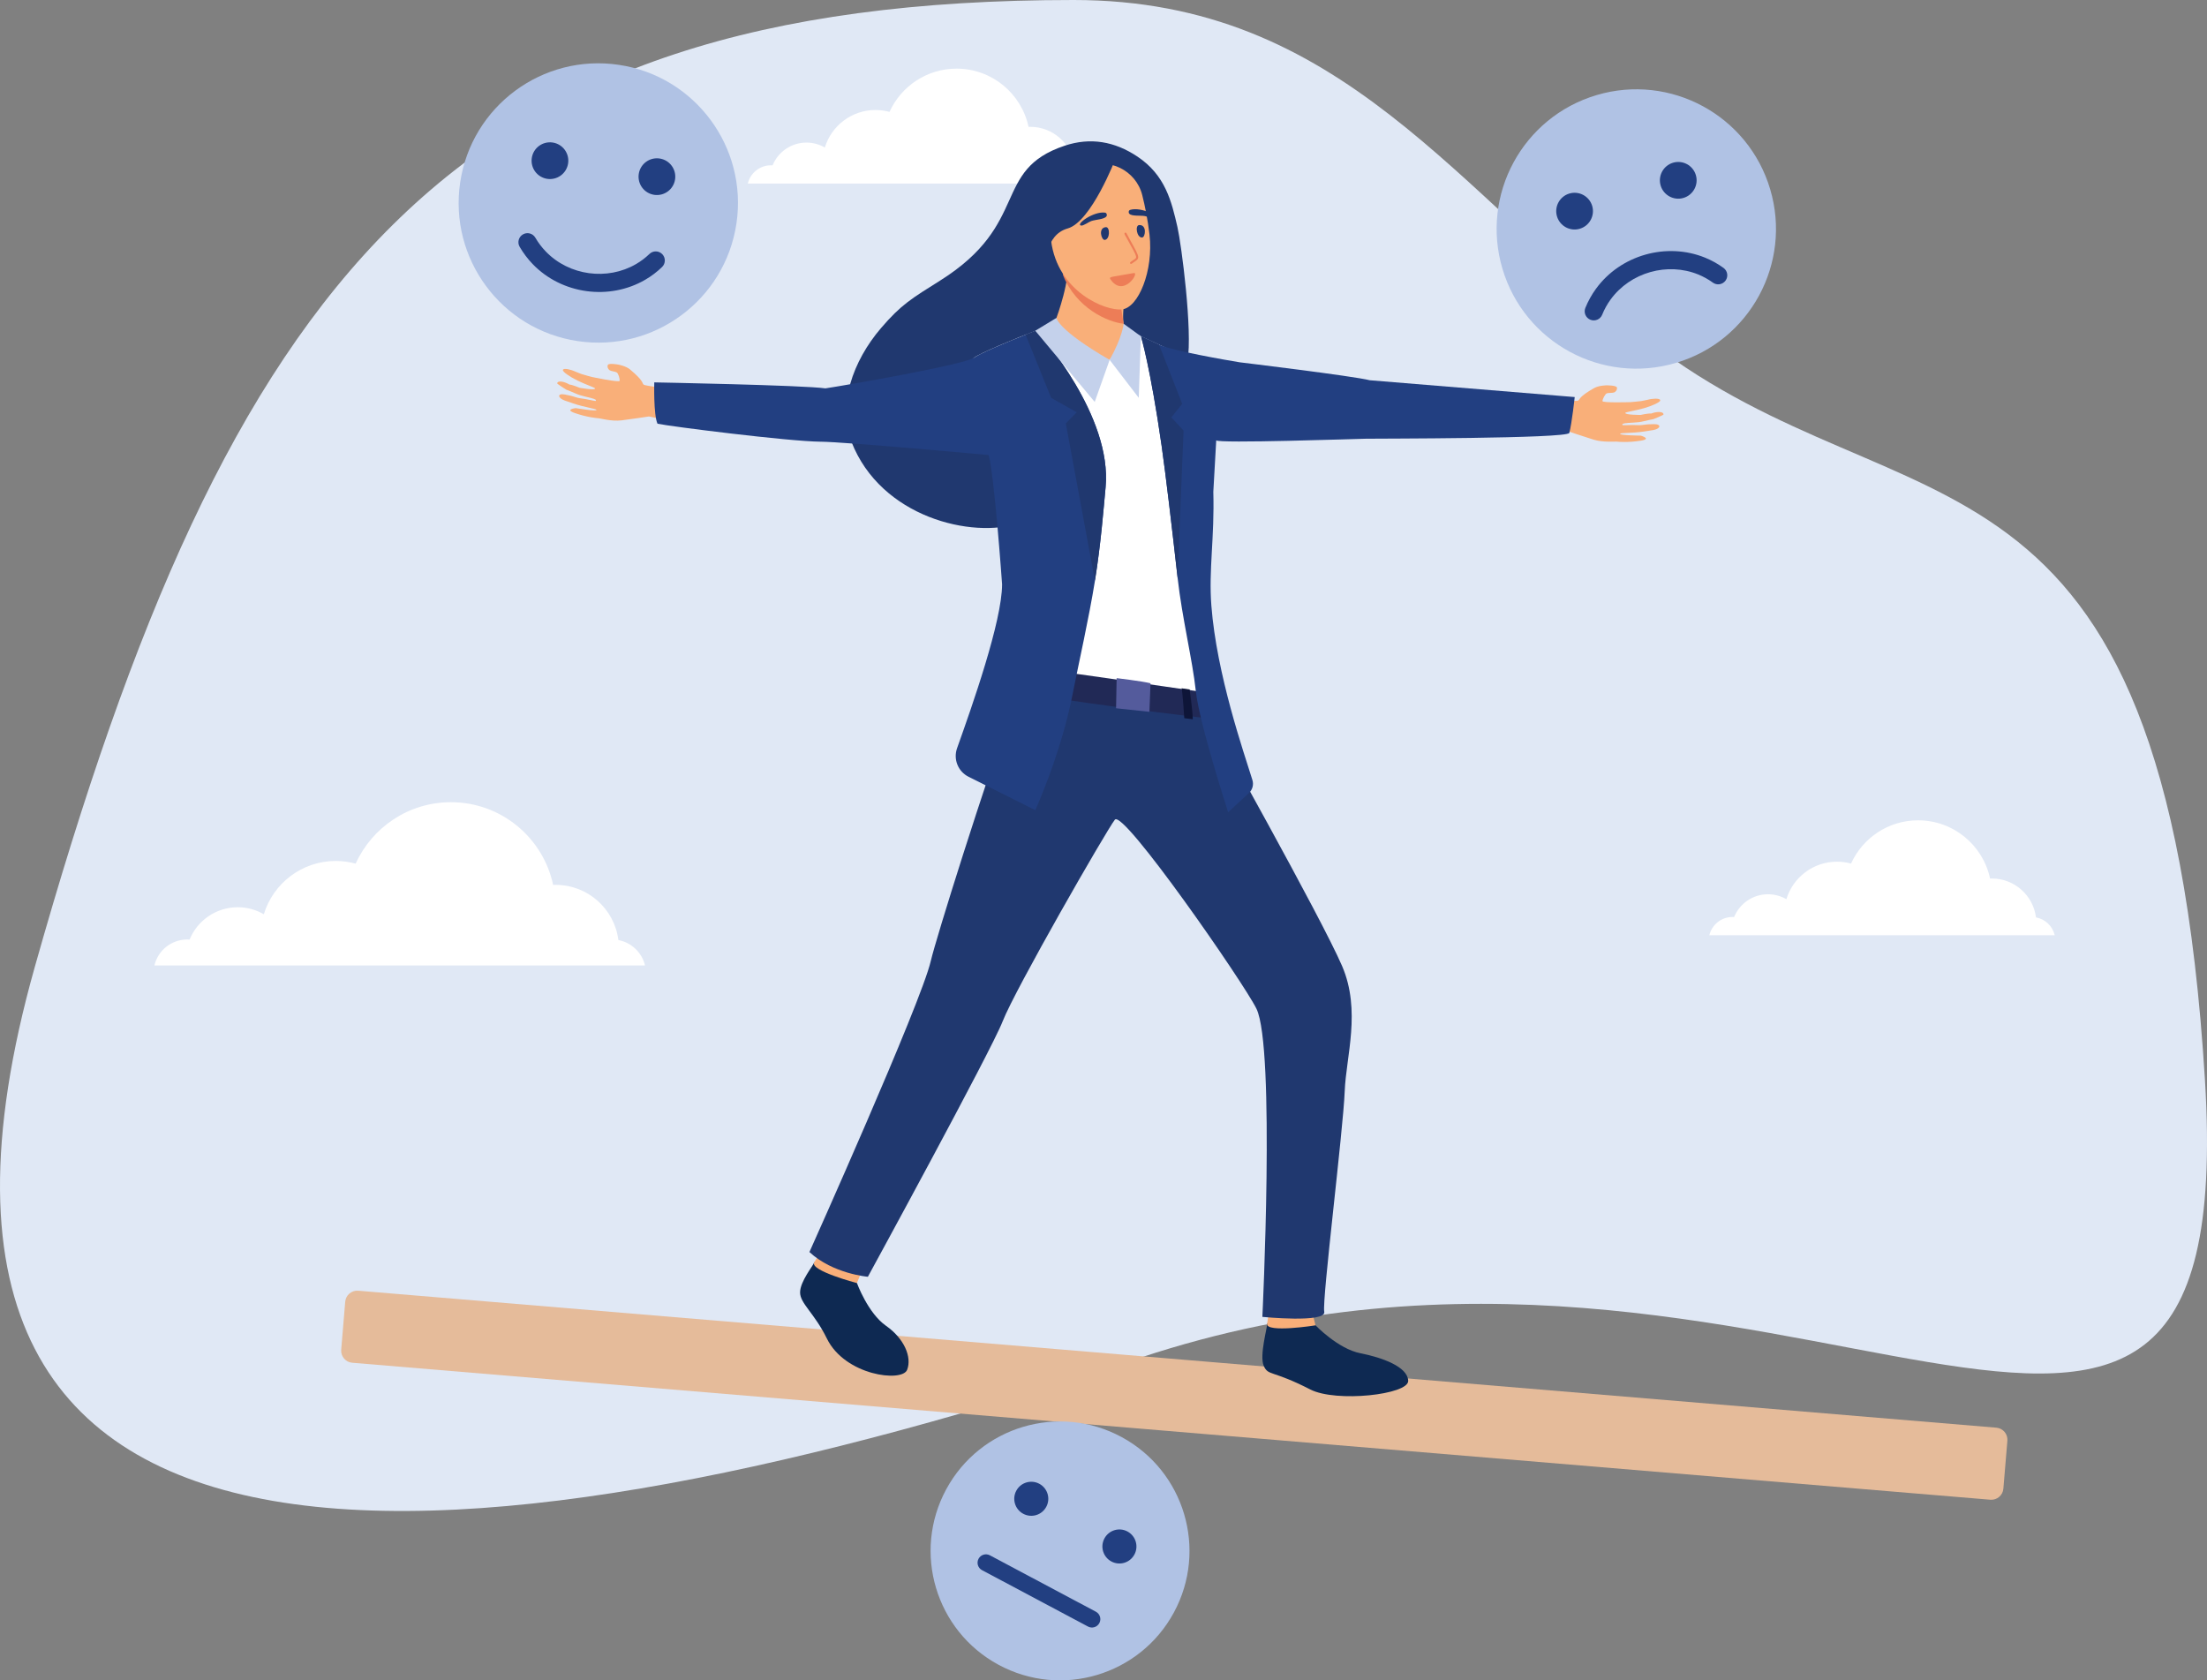<?xml version="1.0" encoding="UTF-8"?><svg id="a" xmlns="http://www.w3.org/2000/svg" viewBox="0 0 1963.58 1494.99"><rect x="0" y="0" width="1963.58" height="1494.99" fill="#808080" stroke="none"/><path d="M955.2,0c239.25,0,340.05,171.18,512.77,304.25,228.61,176.13,457.19,61.48,493.79,656.56,32.57,529.63-373.93,57.34-947.08,247.06C441.52,1397.59-142.22,1473.99,30.99,860.15,204.21,246.31,399.29,0,955.2,0Z" style="fill:#e0e8f5; fill-rule:evenodd;"/><path d="M972.64,163.34h-307.31c2.21-9.34,10.6-16.28,20.6-16.28,.48,0,.97,.02,1.44,.05,4.85-11.88,16.52-20.25,30.16-20.25,5.96,0,11.54,1.61,16.34,4.4,5.86-19.32,23.81-33.39,45.05-33.39,4.31,0,8.5,.59,12.48,1.68,10.28-22.7,33.13-38.49,59.66-38.49,31.48,0,57.76,22.22,64.04,51.82,.54-.02,1.06-.04,1.59-.04,20.16,0,36.8,15.07,39.26,34.57,8.22,1.54,14.78,7.83,16.69,15.92Z" style="fill:#fff; fill-rule:evenodd;"/><path d="M1047.61,202.14c-5.3-23.06-10.77-46.24-35.67-62.86-20.15-13.45-41.77-17.3-64.73-9.64-65.04,21.74-30.06,69.31-110.78,119.98-25.06,15.76-34.58,21.25-52.57,42.25-25.2,29.38-38.95,68.79-26.3,101.25,26.19,67.09,107.32,86.49,149.75,72.25,79.01-26.46,144.82-118.81,149.21-144.01,4.66-26.96-5.49-104.33-8.92-119.21Z" style="fill:#20386f; fill-rule:evenodd;"/><path d="M318.71,1148.33l1457.49,121.87c5.88,.49,10.27,5.69,9.78,11.57l-3.57,42.74c-.49,5.88-5.7,10.27-11.57,9.78l-1457.49-121.87c-5.87-.49-10.27-5.7-9.78-11.57l3.57-42.74c.49-5.88,5.69-10.27,11.57-9.78Z" style="fill:#e5bb9a; fill-rule:evenodd;"/><path d="M573.86,858.97H137.36c3.13-13.26,15.04-23.12,29.27-23.12,.68,0,1.37,.03,2.04,.08,6.9-16.87,23.48-28.77,42.84-28.77,8.47,0,16.4,2.28,23.22,6.25,8.32-27.44,33.81-47.43,63.98-47.43,6.14,0,12.08,.84,17.73,2.39,14.6-32.24,47.05-54.66,84.74-54.66,44.7,0,82.03,31.56,90.96,73.61,.76-.03,1.5-.06,2.26-.06,28.64,0,52.27,21.42,55.77,49.1,11.68,2.19,20.99,11.12,23.7,22.6Z" style="fill:#fff; fill-rule:evenodd;"/><path d="M1828.12,832.1h-307.31c2.21-9.34,10.59-16.28,20.6-16.28,.48,0,.97,.02,1.44,.05,4.85-11.88,16.52-20.26,30.16-20.26,5.96,0,11.54,1.61,16.34,4.4,5.86-19.32,23.81-33.39,45.05-33.39,4.31,0,8.5,.59,12.48,1.68,10.28-22.69,33.12-38.48,59.66-38.48,31.47,0,57.76,22.21,64.04,51.82,.54-.02,1.06-.04,1.59-.04,20.16,0,36.8,15.07,39.26,34.57,8.22,1.54,14.78,7.83,16.69,15.92Z" style="fill:#fff; fill-rule:evenodd;"/><path d="M560.53,328.7c12.73,10.57,10.48,12.2,12.15,13.5,1.56,1.22,23.5,3.74,32.05,4.67l-17.08,25.84c-5.13-1.12-8.75-1.9-10.29-2.19,0,0-14.86,2.3-24.22,3.45-9.37,1.16-18.9-1.87-21.59-1.95-.41,0-9.36-.76-20.25-4.57-9.36-3.29,.99-4.34,.99-4.34,0,0,18.38,3.07,18.4,1.64-.01-1.11-10.2-2.24-20.62-5.78-2.65-.89-5.29-1.8-7.67-2.64-6.32-2.24-6.83-6.65,.17-5.34,2.45,.45,6.56,1.34,9.4,2.35,3.03,1.08,6.2,1.16,8.93,1.7,5.36,1.07,9.26,1.93,9.18,1.68-.12-.32,1.09-.82-1.71-1.87-3.39-1.26-11.13-2.42-15.94-4.62-2.73-1.27-8.62-3.56-8.62-3.56,0,0-8.22-5.08-8.1-5.65,.73-3.06,7.33-1.13,10.85,1.08,2.96,.29,9.06,2.88,9.06,2.88,0,0,13.48,2.53,13.84,.68,.18-.79-7.97-3.32-15.54-7.02-7.02-3.42-13.56-8-13.11-9.46,.76-2.47,9,.56,9,.56,0,0,5.66,2.39,7.58,3.05,2.27,.76,9.25,2.59,9.25,2.59,0,0,24.52,5.21,24.7,3.41,.17-1.8-1.21-6.61-2.62-7.43-1.4-.84-4.81-1.07-6.22-1.89-1.4-.85-2.54-3.11-1.67-4.86,.87-1.75,9.27-.24,9.27-.24,0,0,6.79,1.25,10.48,4.33Z" style="fill:#f9af79; fill-rule:evenodd;"/><path d="M1418.37,345.23c-14.39,8.18-12.46,10.18-14.33,11.17-1.74,.94-23.78-.44-32.38-1.01l12.3,28.43c5.24-.2,8.94-.33,10.51-.36,0,0,14.22,4.88,23.24,7.65,9.02,2.77,18.93,1.47,21.6,1.87,.4,.07,9.35,.89,20.74-.95,9.79-1.6-.21-4.45-.21-4.45,0,0-18.63-.2-18.4-1.61,.21-1.09,10.43-.41,21.3-2.07,2.77-.42,5.54-.86,8.02-1.25,6.62-1.1,7.89-5.36,.78-5.29-2.5,0-6.71,.17-9.67,.66-3.17,.54-6.31,.06-9.09,.11-5.47,.12-9.46,.28-9.33,.04,.17-.29-.92-1,2.02-1.55,3.56-.65,11.38-.42,16.5-1.75,2.92-.77,9.12-2,9.12-2,0,0,9-3.56,8.97-4.14-.18-3.14-7.02-2.4-10.87-.84-2.97-.23-9.42,1.25-9.42,1.25,0,0-13.71,.13-13.75-1.76-.04-.8,8.43-1.88,16.54-4.18,7.51-2.14,14.74-5.49,14.57-7.01-.32-2.57-8.96-1.03-8.96-1.03,0,0-5.99,1.37-8,1.68-2.36,.35-9.55,.93-9.55,.93,0,0-25.06,.83-24.92-.97,.14-1.8,2.35-6.29,3.88-6.85,1.53-.58,4.92-.21,6.46-.77,1.53-.58,3.05-2.61,2.5-4.49-.55-1.88-9.08-1.87-9.08-1.87,0,0-6.9,.05-11.08,2.42Z" style="fill:#f9af79; fill-rule:evenodd;"/><path d="M1170.39,1179.08s20.06,20.97,39.85,24.86c19.79,3.89,42.1,12.09,42.65,24.48,.55,12.39-64.23,19.54-87.12,7.77-34.17-17.56-37.39-11.83-41.42-21.03-4.03-9.21,3.35-34.41,3.01-37.36-.42-3.66,43.03,1.27,43.03,1.27Z" style="fill:#0e2952; fill-rule:evenodd;"/><path d="M1167.87,1168.83l2.52,10.26c-.37,.23-44.09,6.89-43.03-1.27,.85-6.62,2.16-13.83,2.16-13.83l38.36,4.85Z" style="fill:#f9af79; fill-rule:evenodd;"/><path d="M762.4,1141.47s9.67,26.74,25.87,38.06,23.23,27.87,18.81,39.19c-4.42,11.32-55.24,5.18-71.44-27.9-11.09-22.65-23.84-31.15-23.8-40.99,.05-9.85,11.65-23.76,12.51-26.55,1.07-3.44,38.05,18.19,38.05,18.19Z" style="fill:#0e2952; fill-rule:evenodd;"/><path d="M766.41,1131.78l-4,9.69c-.42,.06-41.76-11.03-38.05-18.19,2.95-5.68,8.62-11.8,8.62-11.8l33.43,20.3Z" style="fill:#f9af79; fill-rule:evenodd;"/><path d="M1076.13,639.32s99.48,177.21,117.93,220.11c17.09,39.76,3.53,80.54,2.34,111.32-1.36,35.22-20.29,185.98-18.22,196.26,2.07,10.26-55.04,4.6-55.04,4.6,0,0,11.63-239.69-5.29-274.2-11.28-23.03-118.47-177.64-125.96-168.14-7.49,9.52-89.04,151.49-99.83,179.4-10.1,26.13-119.91,227.26-119.91,227.26,0,0-31.07-2.58-52-22,0,0,99.34-221.34,108-259.02,4.4-19.18,46.48-153.81,77.7-240.65,16.5-45.9,170.29,25.05,170.29,25.05Z" style="fill:#20386f; fill-rule:evenodd;"/><path d="M901.86,532.3c2.11,27.38,6.8,60.69,6.8,60.69l8.52,1.2,141.43,19.9,12.69,1.78s7.17-9.49,6.09-30.96c-.69-13.65-2.33-39.32-1.65-63.11l.02-.37v-.91s.04-.36,.04-.36c.44-13.07-7.5-24.21-5.06-33.62,6.79-26.31,2.26-49.87,2.16-50.91l.86-51.79c1.36,2.95,93.75-5.91,101.4-3.1,7.79,2.86,137.38,5.64,145.54-1.96,8.69-8.13,5.92-21.2,5.92-21.2l-148-10.16-83.29-19.23c-1.17-.93-18.43-.16-28.52-4.95-15.54-7.4-37.16-17.35-51.04-23.73-8.14-3.73-13.62-6.22-13.62-6.22,0,0-57.94-5.56-62.46-5.27-1.42,.08-8.35,2.49-17.45,5.96-19.67,7.46-49.47,19.85-55.52,24.19-3.39,2.43-14.26,23.06-26.66,48.09l86.71,7.75,4.77,125.06-29.67,33.24Z" style="fill:#fff; fill-rule:evenodd;"/><path d="M1071.3,615.86s3.75,4.49,4.83,23.46c0,0-154.01-17.98-170.29-25.05,0,0-.63-20.91,2.82-21.27,3.79-.4,162.64,22.86,162.64,22.86Z" style="fill:#212956; fill-rule:evenodd;"/><path d="M939.97,282.79c.48,24.17,47.28,37.39,47.28,37.39,0,0,19.57-24.54,14.89-26.89-1.83-.92-2.58-4.59-2.81-8.69-.21-3.91,.04-8.22,.27-10.97,.14-1.71,.26-2.81,.26-2.81,0,0-6.68-7.05-15.19-15.45-14.86-14.7-35.31-33.53-35.34-26.03,0,.39,.06,.86,.17,1.41,3.59,16.86-9.55,52.04-9.55,52.04Z" style="fill:#f9af79; fill-rule:evenodd;"/><path d="M943.85,596.7s-3.35,21.2-3.65,26.73l-7.12-1.42s1.96-22.43,3.12-26.19l7.65,.88Z" style="fill:#556066; fill-rule:evenodd;"/><path d="M1058.45,613.4s2.7,19.26,2.76,26.53l-7.54-.97s-1.55-24.06-2.41-26.58l7.18,1.02Z" style="fill:#0e1538; fill-rule:evenodd;"/><path d="M729.94,392.97c-28.72-.29-134.14-13.64-144.95-16-3.66-7.74-2.88-36.77-2.88-36.77,0,0,132.88,2.48,152.25,5.33,15.94-2.36,123.51-21.01,132.36-27.36,5.12-3.68,27.2-13.09,45.8-20.41,3.39-1.34,6.68-2.62,9.73-3.78,3.95,4.39,67.37,76.06,61.41,139.58-1.8,19.09-4.19,50.22-9.46,83-5.48,34.05-14.3,72.55-20.01,101.61-10.32,52.56-33.08,102.64-33.08,102.64l-59.38-29.73c-9.35-4.67-13.73-15.59-10.21-25.44,13.35-37.4,40.03-112.96,40.04-145.79,0,0-6.87-97.33-11.98-115,0,0-126.55-11.65-149.62-11.89Z" style="fill:#223f81; fill-rule:evenodd;"/><path d="M1218.73,338.3l182.3,14.96s-2.55,23.73-4.82,31.9c-1.43,5.16-172.63,5.01-180.94,5.16-9.13,.17-131.83,4.4-133.18,1.44l-2.59,45.73c1.15,41.14-4.22,69.43-1.74,101.36,4.76,61.54,28.86,130.41,36.52,155.14,1.28,4.12,.08,8.62-3.11,11.56l-18.49,17.08s-25.71-79.24-28.76-107.85c-2.93-27.63-12.17-64.64-16.2-100.71v-.02c-5.13-45.76-10.47-91.1-14.26-117.73-9.92-69.34-18.08-96.52-18.08-96.52l.37-.29c4.49,2.06,9.79,4.5,15.43,7.11,11.79,5.45,60.31,13.85,71.81,15.72,0,0,101.21,12.2,115.74,15.97Z" style="fill:#223f81; fill-rule:evenodd;"/><path d="M935.22,353.96l22.77,12.85-9.73,9.92,25.9,139.83c5.28-32.78,7.68-63.91,9.47-83,5.96-63.52-57.47-135.19-61.41-139.58-3.04,1.16-6.34,2.43-9.73,3.78l22.72,56.2Z" style="fill:#20386f; fill-rule:evenodd;"/><path d="M1015.04,299.18s8.5,27.78,18.43,97.13c3.79,26.64,9.12,71.97,14.26,117.73l5.29-130.96-10.85-11.75,9.64-12.05-20.62-52.68c-5.64-2.61-10.94-5.04-15.43-7.11l-.72-.32Z" style="fill:#20386f; fill-rule:evenodd;"/><path d="M993.47,603.32s22.66,2.71,30.15,4.57l-.98,25.4-29.67-3.16,.51-26.81Z" style="fill:#545b9c; fill-rule:evenodd;"/><path d="M921.09,294.26l18.88-11.46s.53,10.35,47.28,37.39l-13.28,37.4-52.88-63.33Z" style="fill:#c4d1eb; fill-rule:evenodd;"/><path d="M999.68,288.01s-.73,11.17-12.43,32.17l25.91,33.77,1.88-54.78-15.36-11.17Z" style="fill:#c4d1eb; fill-rule:evenodd;"/><path d="M945.76,244.79c11.56,28.92,39.29,41.78,53.93,43.22l-3.68-23.47-49.92-41.62-.33,21.87Z" style="fill:#ed7d57; fill-rule:evenodd;"/><path d="M965.19,148.93c21.02-9.62,45.62,2.63,51.1,24.74,2.39,9.53,4.89,21.71,6.43,35.04,3.7,32.19-9.93,65.19-24.55,66.57-14.61,1.46-57.09-15.5-63-61.07-3.64-28.18,7.96-55.19,30.02-65.28Z" style="fill:#f9af79; fill-rule:evenodd;"/><g><path d="M550.68,57.7c67.86,10.14,114.67,73.39,104.52,141.25-10.14,67.86-73.39,114.67-141.25,104.52-67.86-10.14-114.67-73.38-104.52-141.25,10.14-67.86,73.39-114.66,141.25-104.52Z" style="fill:#b0c2e4; fill-rule:evenodd;"/><path d="M586.87,141.02c8.93,1.34,15.08,9.64,13.75,18.57-1.34,8.93-9.64,15.07-18.57,13.75-8.93-1.34-15.07-9.65-13.75-18.57,1.34-8.93,9.65-15.08,18.57-13.75h0Zm-95.16-14.22c8.92,1.34,15.07,9.65,13.74,18.57-1.33,8.93-9.64,15.08-18.57,13.75-8.92-1.34-15.07-9.64-13.74-18.57,1.33-8.93,9.64-15.07,18.57-13.75Z" style="fill:#223f81; fill-rule:evenodd;"/><path d="M462.34,219.59c-2.25-3.85-.95-8.8,2.9-11.04,3.84-2.26,8.79-.96,11.04,2.89,2.67,4.58,5.8,8.69,9.28,12.29,10.46,10.85,24.18,17.36,38.48,19.3,14.29,1.94,29.14-.68,41.86-8.09,4.24-2.46,8.23-5.46,11.9-8.99,3.19-3.11,8.31-3.04,11.42,.17,3.11,3.2,3.03,8.32-.17,11.43-4.62,4.46-9.66,8.24-14.99,11.34-15.9,9.26-34.42,12.54-52.21,10.12-17.77-2.42-34.85-10.52-47.88-24.02-4.37-4.54-8.29-9.67-11.62-15.39Z" style="fill:#223f81; fill-rule:evenodd;"/></g><g><path d="M997.94,1278.55c55.93,30.27,76.73,100.15,46.46,156.08-30.27,55.93-100.15,76.73-156.08,46.46-55.93-30.27-76.73-100.15-46.46-156.08,30.27-55.93,100.15-76.73,156.08-46.46Z" style="fill:#b0c2e4; fill-rule:evenodd;"/><path d="M1003.16,1362.57c7.36,3.98,10.09,13.16,6.11,20.52-3.98,7.36-13.16,10.09-20.52,6.11-7.36-3.98-10.09-13.16-6.11-20.52,3.98-7.36,13.17-10.09,20.52-6.11h0Zm-78.42-42.44c7.36,3.98,10.09,13.16,6.11,20.52-3.98,7.36-13.16,10.09-20.52,6.11-7.36-3.98-10.09-13.16-6.11-20.52,3.98-7.36,13.17-10.09,20.52-6.11Z" style="fill:#223f81; fill-rule:evenodd;"/><path d="M873.68,1396.93c-3.64-1.95-5.01-6.48-3.06-10.12,1.96-3.64,6.49-5.01,10.13-3.05l94.29,50.17c3.64,1.96,5.01,6.48,3.06,10.12-1.95,3.64-6.48,5.01-10.12,3.06l-94.3-50.18Z" style="fill:#223f81; fill-rule:evenodd;"/></g><g><path d="M1420.42,84.62c65.78-19.55,134.95,17.91,154.51,83.69,19.55,65.78-17.91,134.95-83.69,154.51-65.77,19.55-134.95-17.91-154.5-83.69-19.55-65.77,17.91-134.94,83.69-154.5Z" style="fill:#b0c2e4; fill-rule:evenodd;"/><path d="M1488.49,144.77c8.65-2.58,17.75,2.36,20.32,11,2.58,8.65-2.36,17.74-11,20.32-8.65,2.57-17.74-2.36-20.32-11-2.57-8.65,2.36-17.75,11-20.32h0Zm-92.23,27.42c8.65-2.58,17.74,2.36,20.32,11,2.57,8.65-2.36,17.74-11,20.32-8.65,2.57-17.75-2.36-20.32-11-2.57-8.66,2.36-17.75,11-20.32Z" style="fill:#223f81; fill-rule:evenodd;"/><path d="M1425.46,280.03c-1.69,4.12-6.4,6.1-10.54,4.42-4.12-1.69-6.1-6.4-4.42-10.54,2.5-6.13,5.66-11.76,9.36-16.87,11.01-15.2,26.78-25.61,44.04-30.5,17.27-4.89,36.07-4.24,53.12,2.7,5.71,2.33,11.23,5.36,16.43,9.13,3.6,2.63,4.4,7.68,1.77,11.28-2.64,3.6-7.69,4.4-11.29,1.77-4.12-2.98-8.5-5.38-13.04-7.24-13.63-5.54-28.71-6.06-42.58-2.13-13.89,3.93-26.56,12.3-35.4,24.49-2.95,4.06-5.46,8.56-7.46,13.47Z" style="fill:#223f81; fill-rule:evenodd;"/></g><path d="M992.39,141.41s-21.43,55.86-42.4,61.81c-20.96,5.94-19.29,33.42-19.29,33.42,0,0-2.7-63.5,16.49-79.08,19.15-15.55,45.2-16.15,45.2-16.15Z" style="fill:#20386f; fill-rule:evenodd;"/><path d="M983.21,189.18c-10.34-1.46-26.95,10.81-21.18,11.52,1.87,.23,6.82-3.31,8.78-4,3.9-1.4,11.66-1.45,13.62-4.24,.82-1.14,.1-3.09-1.22-3.28Z" style="fill:#20386f; fill-rule:evenodd;"/><path d="M1004.77,190.17c2.36,2.45,10.04,1.29,14.11,2.11,2.04,.38,7.47,3.1,9.3,2.57,5.57-1.57-12.76-11.24-22.7-8.11-1.41,.46-1.68,2.44-.7,3.44Z" style="fill:#20386f; fill-rule:evenodd;"/><path d="M982.86,213.44c-2.94,.23-6.09-10.8,1.04-11.35,3.81-.29,3.78,10.98-1.04,11.35Z" style="fill:#20386f; fill-rule:evenodd;"/><path d="M1016.2,211.29c2.95-.23,4.4-11.59-2.75-11.05-3.81,.29-2.07,11.42,2.75,11.05Z" style="fill:#20386f; fill-rule:evenodd;"/><path d="M1005.56,234.44c-.76-1.03,1.16-1.96,2.27-2.75,4.08-2.88,5.2-.77-4.78-18.75-1.94-3.52-3.41-5.25-2.12-5.9,1.2-.6,1.49,1,3.71,4.99,10.84,19.58,9.83,17.02,2.2,22.6-.4,.29-.97,.22-1.27-.19Z" style="fill:#ed7d57; fill-rule:evenodd;"/><path d="M987.79,248.18c-1.38-2.1,1.8-1.74,20.91-5.26,5.71-1.03-9.53,22.68-20.91,5.26Z" style="fill:#ed7d57; fill-rule:evenodd;"/></svg>